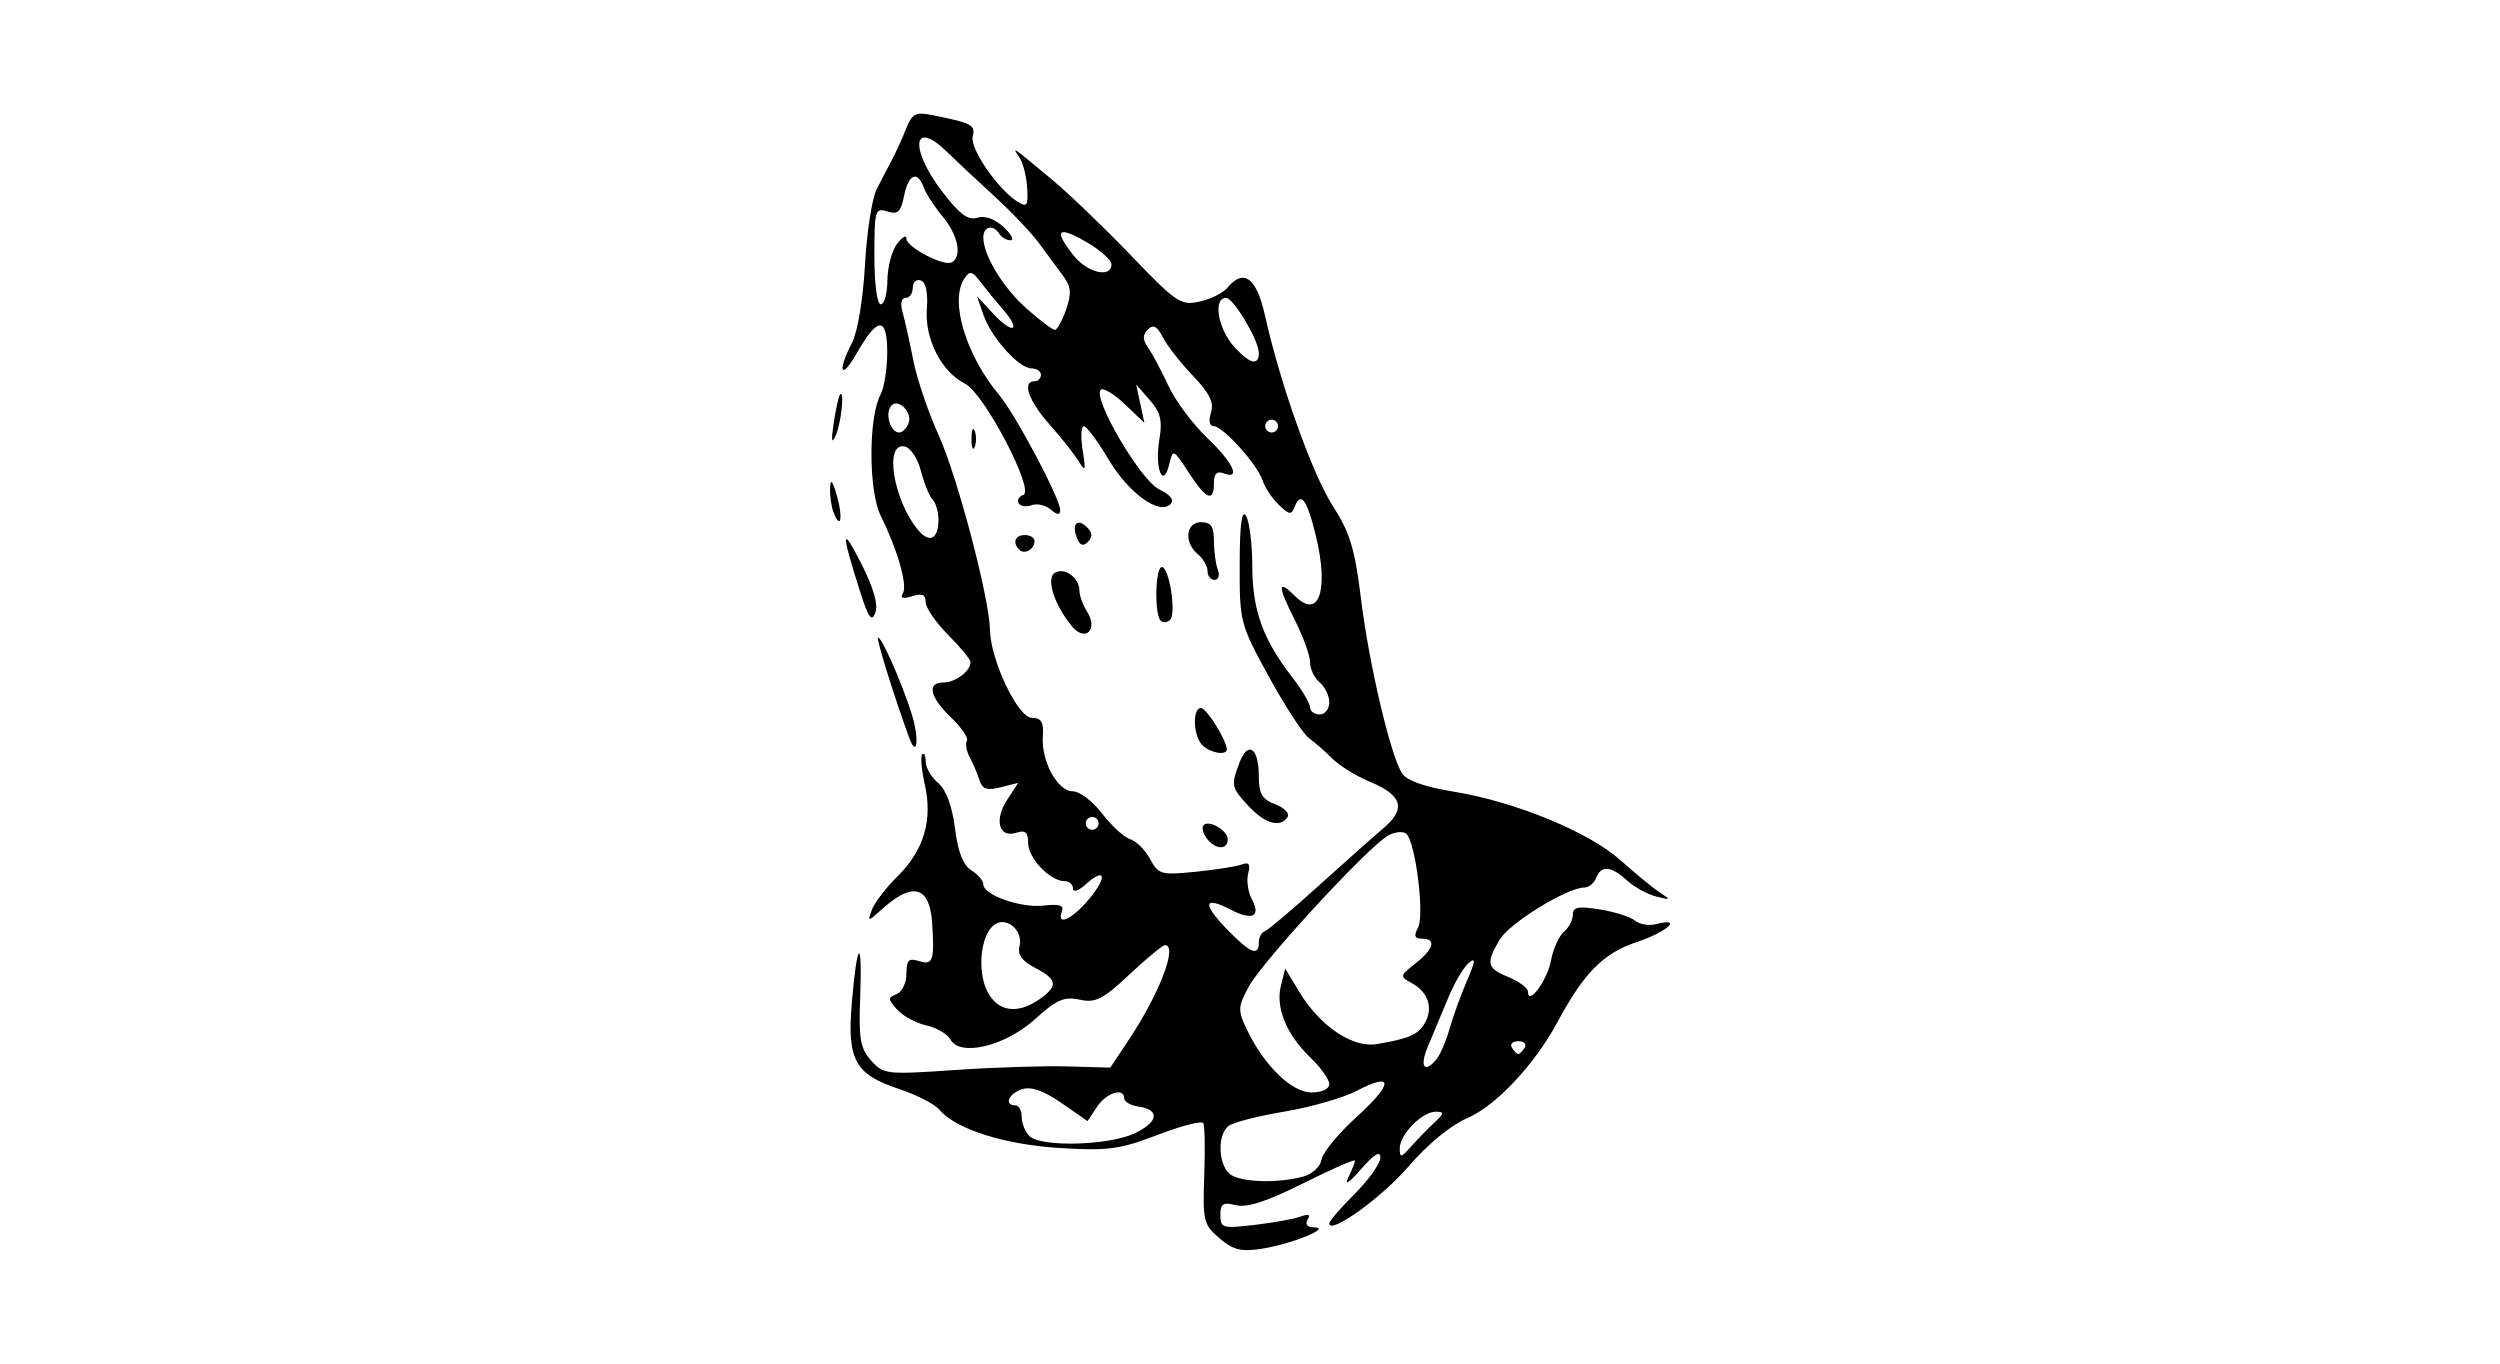 <?xml version="1.0" encoding="UTF-8" standalone="no"?>
<!-- Created with Inkscape (http://www.inkscape.org/) -->
<svg id="svg2" xmlns:rdf="http://www.w3.org/1999/02/22-rdf-syntax-ns#" xmlns="http://www.w3.org/2000/svg" height="54" width="99" version="1.1" xmlns:cc="http://creativecommons.org/ns#" xmlns:dc="http://purl.org/dc/elements/1.1/">
 <g id="g46034">
  <rect id="rect2990" opacity="0" height="54" width="99" y="0" x="0"/>
  <path id="path8179" d="m48.29 49.033c-0.629-0.533-0.666-0.687-0.602-2.472 0.038-1.047 0.021-1.986-0.038-2.087-0.059-0.101-0.873 0.109-1.809 0.468-1.495 0.572-1.964 0.636-3.858 0.521-2.202-0.134-4.144-0.75-4.781-1.517-0.183-0.221-0.9-0.59-1.592-0.819-1.764-0.586-2.073-1.155-1.875-3.455 0.213-2.473 0.419-2.578 0.328-0.167-0.062 1.633 0.005 2.014 0.435 2.494 0.489 0.546 0.609 0.56 3.299 0.375 1.535-0.106 3.552-0.171 4.481-0.144l1.69 0.048 0.727-1.093c1.223-1.839 1.957-3.757 1.437-3.757-0.09 0-0.722 0.522-1.404 1.16-1.06 0.992-1.347 1.137-1.974 0.999-0.608-0.134-0.91-0.002-1.76 0.766-1.193 1.078-2.969 1.507-3.358 0.812-0.123-0.219-0.553-0.471-0.956-0.56-0.403-0.089-0.921-0.369-1.151-0.623-0.372-0.411-0.375-0.478-0.026-0.612 0.215-0.083 0.392-0.447 0.392-0.81 0-0.544 0.089-0.631 0.507-0.498 0.542 0.172 0.61-0.032 0.51-1.522-0.097-1.45-0.769-1.633-1.983-0.539-0.565 0.509-0.579 0.51-0.402 0.026 0.101-0.276 0.559-0.873 1.017-1.327 1.043-1.032 1.396-2.222 1.078-3.635-0.131-0.584-0.177-1.123-0.103-1.197 0.075-0.075 0.136 0.056 0.136 0.29s0.223 0.616 0.495 0.849c0.32 0.274 0.555 0.908 0.666 1.791 0.116 0.932 0.322 1.462 0.647 1.665 0.262 0.164 0.476 0.413 0.476 0.555 0 0.425 1.486 0.949 2.393 0.843 0.615-0.072 0.813-0.009 0.722 0.227-0.232 0.605 0.386 0.332 1.059-0.467 0.749-0.89 0.67-1.313-0.113-0.604-0.288 0.261-0.509 0.334-0.509 0.168 0-0.161-0.154-0.293-0.342-0.293-0.567 0-1.434-0.91-1.434-1.506 0-0.431-0.109-0.524-0.477-0.407-0.683 0.217-0.878-0.511-0.351-1.314l0.434-0.663-0.696 0.175c-0.541 0.136-0.728 0.074-0.836-0.275-0.077-0.248-0.25-0.655-0.384-0.905-0.134-0.25-0.187-0.546-0.117-0.659 0.07-0.113-0.212-0.529-0.626-0.925-0.851-0.815-0.972-1.387-0.295-1.387 0.466 0 1.066-0.452 1.066-0.803 0-0.107-0.4-0.594-0.888-1.083-0.488-0.488-0.888-1.071-0.888-1.294 0-0.299-0.143-0.361-0.539-0.235-0.364 0.116-0.483 0.08-0.365-0.111 0.195-0.316-0.206-1.723-0.875-3.071-0.487-0.98-0.492-3.897-0.009-4.8 0.146-0.273 0.265-1.026 0.265-1.675 0-1.428-0.379-1.42-1.201 0.024-0.631 1.108-0.795 0.761-0.192-0.405 0.22-0.425 0.438-1.737 0.512-3.079 0.071-1.286 0.277-2.631 0.458-2.989 0.181-0.358 0.452-0.879 0.602-1.158 0.15-0.279 0.401-0.83 0.558-1.225 0.254-0.64 0.373-0.699 1.106-0.552 1.505 0.303 1.66 0.387 1.542 0.838-0.12 0.461 0.988 2.079 1.757 2.567 0.398 0.252 0.443 0.191 0.399-0.545-0.027-0.456-0.168-1.001-0.313-1.21-0.307-0.443-0.306-0.442 1.292 0.887 0.67 0.558 2.082 1.913 3.136 3.012 1.79 1.866 1.97 1.987 2.71 1.824 0.436-0.096 0.929-0.338 1.095-0.538 0.656-0.791 1.161-0.422 1.5 1.095 0.61 2.732 1.873 6.277 2.692 7.549 0.673 1.046 0.868 1.691 1.11 3.674 0.312 2.549 1.159 6.158 1.619 6.894 0.183 0.293 0.875 0.54 2.063 0.735 2.453 0.403 5.352 1.599 6.609 2.727 0.576 0.517 1.269 1.085 1.539 1.262 0.453 0.297 0.441 0.31-0.144 0.161-0.349-0.089-0.87-0.376-1.158-0.639-0.632-0.577-1.021-0.608-1.217-0.098-0.08 0.209-0.291 0.381-0.467 0.381-0.677 0-2.965 1.406-3.351 2.059-0.559 0.947-0.515 1.133 0.357 1.494 0.419 0.173 0.761 0.43 0.761 0.569 0 0.587 0.761-0.435 0.908-1.22 0.088-0.469 0.319-0.986 0.514-1.147 0.195-0.162 0.354-0.466 0.354-0.676 0-0.307 0.21-0.348 1.066-0.212 0.586 0.094 1.214 0.293 1.394 0.443 0.181 0.15 0.557 0.213 0.837 0.14 1.079-0.282 0.443 0.308-0.763 0.709-1.325 0.44-2.092 1.214-3.141 3.168-0.903 1.683-2.441 3.32-3.576 3.807-0.65 0.279-1.565 1.031-2.316 1.904-1.073 1.248-3.144 2.736-3.144 2.259 0-0.089 0.457-0.619 1.015-1.177 0.558-0.558 1.012-1.201 1.008-1.429-0.005-0.283-0.251-0.132-0.777 0.474-0.447 0.515-0.657 0.655-0.501 0.334 0.148-0.305 0.27-0.612 0.27-0.683s-0.92 0.332-2.046 0.895c-1.442 0.722-2.228 0.978-2.664 0.869-0.513-0.129-0.619-0.061-0.619 0.392 0 0.513 0.086 0.537 1.374 0.386 0.756-0.089 1.574-0.238 1.818-0.332 0.303-0.116 0.386-0.076 0.26 0.127-0.114 0.184-0.009 0.301 0.276 0.307 0.687 0.015-0.925 0.664-2.102 0.847-0.8 0.124-1.121 0.044-1.662-0.415zm3.333-2.445c0.351-0.098 0.668-0.397 0.711-0.672 0.043-0.273 0.668-1.032 1.39-1.688 1.468-1.333 1.466-1.795-0.005-1.029-0.535 0.279-1.824 0.648-2.865 0.822s-2.036 0.43-2.21 0.57c-0.472 0.381-0.39 1.649 0.127 1.949 0.498 0.29 1.897 0.314 2.853 0.047zm5.164-2.12c0.408-0.381 0.417-0.444 0.067-0.444-0.539 0-1.424 0.901-1.424 1.45 0 0.386 0.049 0.379 0.441-0.063 0.242-0.274 0.655-0.698 0.916-0.942zm-11.852 0.41c0.949-0.45 1.01-0.934 0.135-1.062-0.303-0.045-0.551-0.187-0.551-0.317 0-0.449-0.701-0.234-1.075 0.33l-0.376 0.567-1.033-0.716c-0.705-0.489-1.2-0.663-1.558-0.549-0.534 0.169-0.733 0.64-0.271 0.64 0.14 0 0.254 0.206 0.254 0.457s0.137 0.594 0.304 0.761c0.447 0.447 3.148 0.376 4.171-0.11zm7.704-1.949c0-0.183-0.334-0.653-0.743-1.045-0.949-0.91-1.391-1.98-1.173-2.847l0.171-0.682 0.556 0.921c0.821 1.361 2.114 2.232 3.073 2.07 1.304-0.22 1.659-0.381 1.922-0.874 0.314-0.586 0.095-1.202-0.55-1.547-0.471-0.252-0.465-0.283 0.157-0.773 0.731-0.575 0.838-0.98 0.258-0.98-0.292 0-0.33-0.112-0.154-0.444 0.258-0.486-0.095-3.339-0.458-3.703-0.117-0.118-0.442-0.091-0.721 0.058-0.759 0.406-4.987 4.989-5.526 5.989-0.434 0.806-0.439 0.931-0.07 1.705 0.678 1.42 1.772 2.485 2.553 2.485 0.413 0 0.705-0.138 0.705-0.333zm4.256-0.999c0.142-0.174 0.373-0.717 0.512-1.205 0.14-0.488 0.448-1.34 0.686-1.891 0.34-0.789 0.354-0.938 0.066-0.699-0.202 0.167-0.567 0.79-0.812 1.384-0.245 0.594-0.603 1.451-0.796 1.905-0.349 0.82-0.149 1.114 0.345 0.507zm3.483-0.444c0.086-0.14-0.028-0.254-0.254-0.254-0.226 0-0.34 0.114-0.254 0.254 0.086 0.14 0.2 0.254 0.254 0.254s0.167-0.114 0.254-0.254zm-19.214-1.917c0.748-0.524 0.711-0.784-0.175-1.243-0.517-0.267-0.702-0.522-0.617-0.849 0.168-0.643-0.552-1.229-1.027-0.835-0.522 0.433-0.651 1.826-0.244 2.624 0.408 0.799 1.191 0.914 2.063 0.303zm8.684-2.248c0-0.198 0.107-0.398 0.237-0.444 0.13-0.047 1.072-0.841 2.093-1.765 1.021-0.924 2.19-1.962 2.597-2.307 0.92-0.779 0.766-1.309-0.539-1.852-0.529-0.22-1.191-0.629-1.47-0.908-0.279-0.279-0.698-0.644-0.93-0.813-0.232-0.168-0.946-1.262-1.586-2.43-1.143-2.088-1.163-2.164-1.159-4.44 0.003-1.589 0.081-2.197 0.25-1.936 0.135 0.209 0.248 1.105 0.25 1.992 0.004 1.748 0.413 2.889 1.572 4.388 0.393 0.509 0.715 1.051 0.715 1.205 0 0.154 0.171 0.281 0.381 0.281s0.381-0.214 0.381-0.476-0.171-0.619-0.381-0.792-0.381-0.534-0.381-0.801c0-0.267-0.287-1.052-0.639-1.745-0.655-1.292-0.639-1.559 0.052-0.868 0.934 0.934 1.337-0.226 0.823-2.369-0.347-1.447-0.602-1.804-0.841-1.181-0.132 0.343-0.21 0.335-0.629-0.065-0.263-0.251-0.553-0.685-0.643-0.964-0.206-0.637-1.575-2.157-1.942-2.157-0.163 0-0.206-0.216-0.105-0.534 0.127-0.4-0.053-0.767-0.714-1.459-0.486-0.509-1.022-1.194-1.191-1.523-0.229-0.446-0.38-0.525-0.595-0.31s-0.211 0.399 0.016 0.725c0.167 0.24 0.528 0.92 0.802 1.51 0.274 0.59 0.963 1.514 1.53 2.054 1.038 0.988 1.357 1.677 0.651 1.406-0.264-0.101-0.381 0.018-0.381 0.389 0 0.779-0.299 0.653-1-0.42-0.613-0.939-0.621-0.942-0.772-0.317-0.241 0.997-0.581 0.149-0.391-0.976 0.129-0.766 0.053-1.084-0.378-1.577l-0.54-0.617 0.164 0.761 0.164 0.761-0.778-0.743c-0.428-0.408-0.856-0.664-0.952-0.569-0.331 0.331 1.571 3.579 2.307 3.938 0.461 0.225 0.617 0.429 0.454 0.593-0.445 0.445-1.668-0.446-2.465-1.794-0.419-0.708-0.852-1.29-0.963-1.293-0.111-0.003-0.133 0.423-0.049 0.946 0.132 0.821 0.111 0.882-0.155 0.444-0.169-0.279-0.69-0.936-1.156-1.46-0.83-0.931-1.101-1.712-0.595-1.712 0.14 0 0.254-0.114 0.254-0.254s-0.167-0.254-0.37-0.254c-0.502 0-1.589-1.209-1.907-2.121l-0.259-0.743 0.648 0.699c0.776 0.837 1.134 0.693 0.395-0.158-0.284-0.327-0.69-0.823-0.902-1.102-0.333-0.438-0.421-0.455-0.641-0.127-0.585 0.875 0.061 3.024 1.384 4.606 0.647 0.773 2.413 4.101 2.413 4.546 0 0.221-0.097 0.217-0.377-0.015-0.208-0.172-0.546-0.248-0.753-0.169s-0.437 0.045-0.512-0.077c-0.075-0.122 0.007-0.27 0.182-0.329 0.473-0.16-1.554-4.033-2.306-4.405-0.93-0.461-1.602-1.774-1.513-2.955 0.049-0.651-0.038-1.064-0.24-1.134-0.174-0.061-0.317 0.07-0.317 0.291s-0.128 0.402-0.283 0.402c-0.173 0-0.22 0.222-0.12 0.571 0.09 0.314 0.279 1.165 0.421 1.892 0.142 0.726 0.594 2.062 1.004 2.967 0.747 1.647 2.013 6.451 2.035 7.723 0.021 1.191 1.104 3.466 1.654 3.473 0.382 0.005 0.479 0.168 0.439 0.732-0.071 0.982 0.582 2.18 1.188 2.18 0.268 0 0.789 0.395 1.158 0.878 0.368 0.483 0.87 0.942 1.114 1.019 0.244 0.078 0.6 0.432 0.79 0.788 0.326 0.608 0.432 0.638 1.804 0.5 0.802-0.081 1.627-0.211 1.833-0.29 0.275-0.105 0.34-0.01 0.244 0.358-0.072 0.276-0.007 0.735 0.146 1.02 0.371 0.693 0.018 0.859-0.858 0.404-1.052-0.546-1.106-0.224-0.131 0.783 0.922 0.951 1.265 1.094 1.265 0.525zm-2.028-4.079c-0.18-0.217-0.249-0.474-0.153-0.57 0.215-0.215 0.951 0.22 0.951 0.562-0.001 0.42-0.453 0.425-0.798 0.009zm1.635-1.308c-0.705-0.76-0.718-0.821-0.369-1.738 0.333-0.877 0.762-0.58 0.762 0.527 0 0.71 0.125 0.927 0.65 1.126 0.357 0.136 0.579 0.361 0.492 0.501-0.274 0.444-0.893 0.276-1.535-0.417zm-1.84-2.424c-0.365-0.365-0.408-1.472-0.057-1.472 0.22 0 1.022 1.283 1.022 1.637 0 0.256-0.656 0.144-0.964-0.165zm-5.159-4.701c-0.704-0.842-1.046-1.903-0.686-2.125 0.379-0.234 0.973 0.19 0.973 0.695 0 0.194 0.14 0.577 0.311 0.851 0.44 0.704-0.076 1.204-0.598 0.58zm3.505-0.234c-0.254-0.254-0.212-2.119 0.047-2.119 0.295 0 0.582 1.837 0.327 2.091-0.11 0.11-0.279 0.123-0.374 0.027zm1.857-1.961c0-0.192-0.171-0.492-0.381-0.665-0.564-0.468-0.483-1.269 0.127-1.269 0.392 0 0.507 0.169 0.507 0.74 0 0.407 0.069 0.921 0.154 1.142 0.085 0.221 0.028 0.401-0.127 0.401-0.154 0-0.281-0.157-0.281-0.35zm-7.45-0.841c-0.286-0.286-0.174-0.585 0.218-0.585 0.209 0 0.381 0.107 0.381 0.239 0 0.32-0.396 0.549-0.599 0.346zm2.276-0.478c-0.215-0.559 0.021-0.795 0.408-0.408 0.213 0.213 0.221 0.379 0.029 0.571-0.192 0.192-0.319 0.144-0.437-0.163zm-4.174-3.914c0-0.349 0.058-0.492 0.128-0.317 0.07 0.174 0.07 0.46 0 0.634s-0.128 0.032-0.128-0.317zm5.035 15.224c0-0.14-0.114-0.254-0.254-0.254-0.14 0-0.254 0.114-0.254 0.254s0.114 0.254 0.254 0.254c0.14 0 0.254-0.114 0.254-0.254zm-6.343-12.017c0-0.313-0.105-0.677-0.234-0.81s-0.336-0.641-0.46-1.129c-0.13-0.508-0.409-0.923-0.654-0.97-0.81-0.156-0.433 2.141 0.543 3.311 0.448 0.537 0.805 0.359 0.805-0.402zm-1.184-3.823c0.178-0.465-0.471-1.054-0.719-0.653-0.209 0.338 0.021 1.015 0.345 1.015 0.129 0 0.297-0.163 0.373-0.362zm14.632 0.108c0-0.14-0.114-0.254-0.254-0.254-0.14 0-0.254 0.114-0.254 0.254s0.114 0.254 0.254 0.254c0.14 0 0.254-0.114 0.254-0.254zm-0.761-2.904c0-0.487-1.004-2.171-1.294-2.171-0.54 0-0.321 1.248 0.345 1.966 0.609 0.657 0.949 0.73 0.949 0.205zm-7.635-1.706c0.225-0.647 0.204-0.907-0.11-1.332-0.215-0.291-0.644-0.872-0.953-1.292-0.309-0.42-1.124-1.276-1.811-1.903-0.687-0.627-1.509-1.396-1.828-1.71-1.363-1.342-1.516-0.16-0.202 1.56 0.687 0.9 1.025 1.152 1.39 1.036 0.301-0.096 0.692 0.043 1.043 0.37 0.309 0.288 0.432 0.523 0.274 0.523s-0.357-0.114-0.443-0.254c-0.24-0.388-0.634-0.302-0.634 0.139 0 0.716 0.787 2.006 1.732 2.838 0.513 0.451 1.007 0.823 1.098 0.825 0.091 0.002 0.292-0.358 0.446-0.8zm-7.073-1.163c0.004-0.523 0.176-1.173 0.381-1.444 0.205-0.271 0.373-0.365 0.373-0.209 0 0.349 1.5 1.126 1.807 0.936 0.402-0.248 0.234-1.071-0.368-1.801-0.327-0.394-0.666-0.917-0.755-1.161-0.249-0.682-0.605-0.529-0.778 0.335-0.128 0.639-0.248 0.75-0.666 0.617-0.48-0.152-0.51-0.05-0.51 1.758 0 1.111 0.107 1.92 0.254 1.92 0.14 0 0.257-0.428 0.262-0.952zm8.871-0.634c-0.001-0.174-0.458-0.577-1.015-0.896-1.124-0.642-1.281-0.465-0.487 0.544 0.542 0.689 1.506 0.914 1.502 0.351zm-7.997 18.777c-0.589-1.597-1.336-3.996-1.244-3.996 0.192 0 1.28 2.609 1.454 3.489 0.16 0.806 0.022 1.138-0.21 0.507zm-1.96-5.829c-0.749-2.353-0.74-2.646 0.035-1.126 0.5 0.98 0.694 1.649 0.574 1.974-0.144 0.389-0.271 0.211-0.609-0.848zm-1.048-3.126c-0.087-0.227-0.148-0.66-0.135-0.962 0.016-0.39 0.094-0.302 0.268 0.302 0.253 0.878 0.149 1.394-0.133 0.66zm0.008-3.542c0.085-0.558 0.197-1.062 0.248-1.121 0.192-0.218 0.048 1.141-0.172 1.628-0.16 0.354-0.183 0.2-0.075-0.507z"/>
 </g>
</svg>
